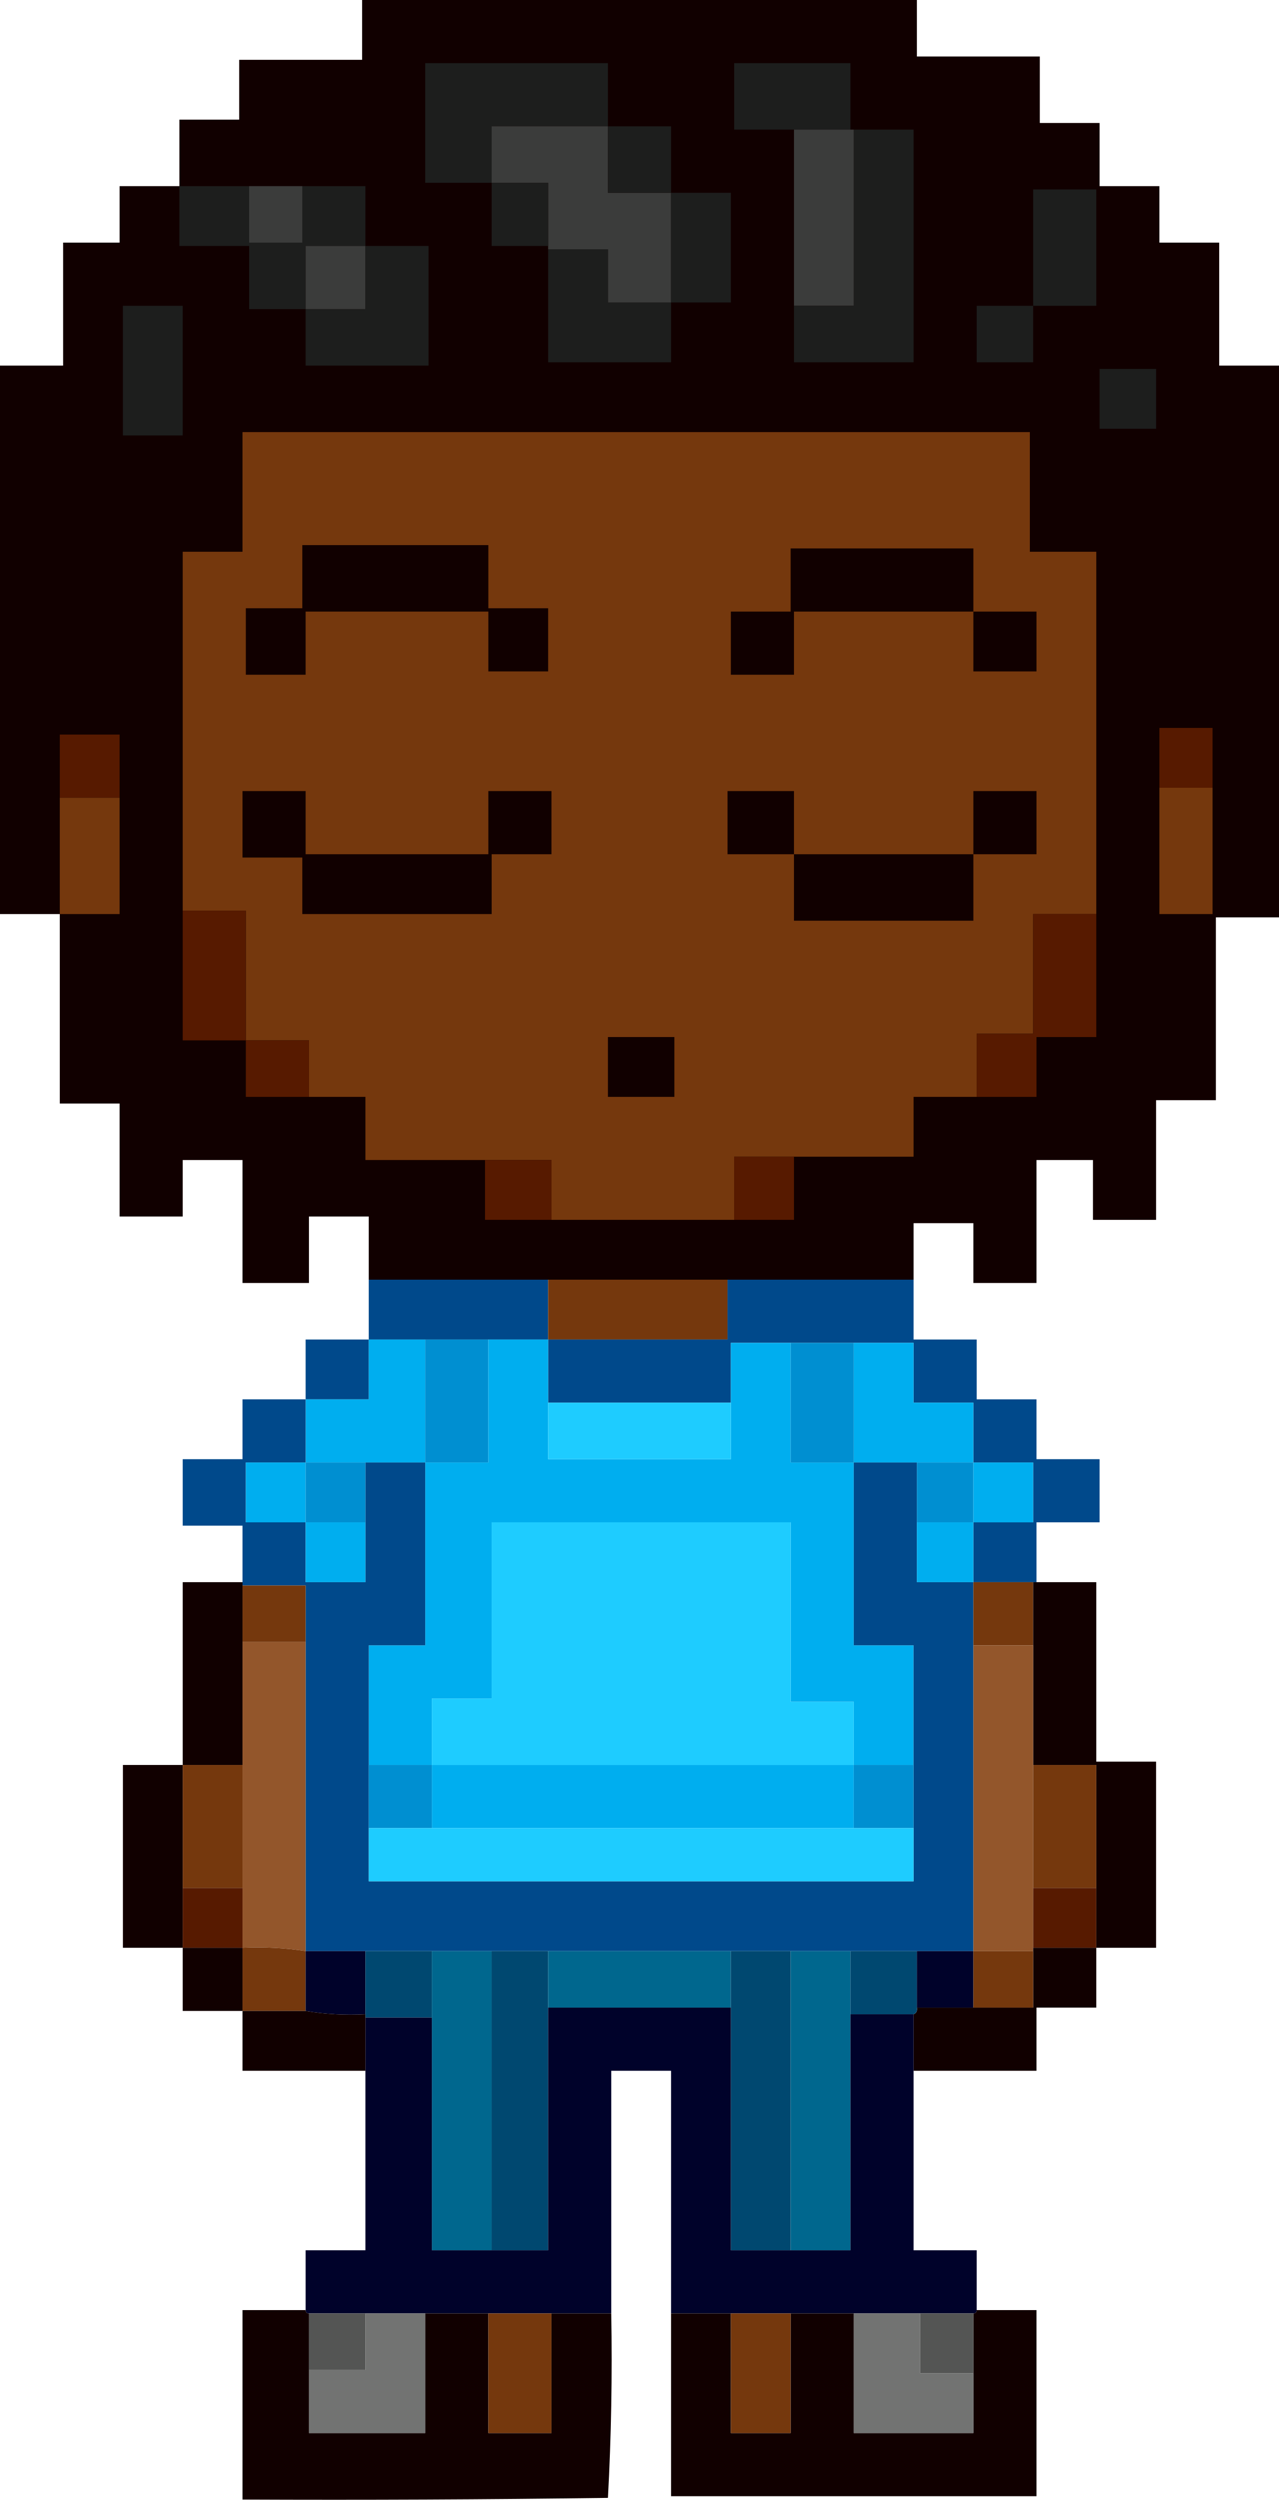 <?xml version="1.0" encoding="UTF-8"?>
<svg id="Calque_1" data-name="Calque 1" xmlns="http://www.w3.org/2000/svg" viewBox="0 0 385 752.06">
  <defs>
    <style>
      .cls-1 {
        fill: #00022a;
      }

      .cls-1, .cls-2, .cls-3, .cls-4, .cls-5, .cls-6, .cls-7, .cls-8, .cls-9, .cls-10, .cls-11, .cls-12, .cls-13, .cls-14, .cls-15 {
        fill-rule: evenodd;
      }

      .cls-2 {
        fill: #93562b;
      }

      .cls-3 {
        fill: #100;
      }

      .cls-4 {
        fill: #3b3c3b;
      }

      .cls-5 {
        fill: #1d1e1d;
      }

      .cls-6 {
        fill: #1eccff;
      }

      .cls-7 {
        fill: #008fd1;
      }

      .cls-8 {
        fill: #75380d;
      }

      .cls-9 {
        fill: #00678e;
      }

      .cls-10 {
        fill: #545554;
      }

      .cls-11 {
        fill: #00aeef;
      }

      .cls-12 {
        fill: #727372;
      }

      .cls-13 {
        fill: #00498b;
      }

      .cls-14 {
        fill: #571a00;
      }

      .cls-15 {
        fill: #004870;
      }
    </style>
  </defs>
  <path class="cls-3" d="m275,385H111v-19h-18v20h-20v-37h-18v17h-19v-34h-18v-57H0V110h19v-37h17v-17h18v-20h18v-18h37V0h167v17h37v20h18v19h18v17h18v37h18v166h-19v55h-18v36h-19v-18h-17v37h-19v-18h-18v17Z"/>
  <path class="cls-5" d="m183,38h-35v17h-20V19h55v19Z"/>
  <path class="cls-5" d="m256,39h-35v-20h35v20Z"/>
  <path class="cls-4" d="m183,38v20h19v33h-19v-16h-18v-20h-17v-17h35Z"/>
  <path class="cls-5" d="m183,38h19v20h-19v-20Z"/>
  <path class="cls-4" d="m239,39h18v53h-18v-53Z"/>
  <path class="cls-5" d="m257,39h18v70h-36v-17h18v-53Z"/>
  <path class="cls-5" d="m148,55h17v19h-17v-19Z"/>
  <path class="cls-5" d="m54,56h21v17h16v-17h19v18h-18v19h-17v-19h-21v-18Z"/>
  <path class="cls-4" d="m75,56h16v17h-16v-17Z"/>
  <path class="cls-5" d="m311,92v-35h19v35h-19Z"/>
  <path class="cls-5" d="m202,58h18v33h-18v-33Z"/>
  <path class="cls-4" d="m110,74v19h-18v-19h18Z"/>
  <path class="cls-5" d="m110,74h19v36h-37v-17h18v-19Z"/>
  <path class="cls-5" d="m165,75h18v16h19v18h-37v-34Z"/>
  <path class="cls-5" d="m37,92h18v39h-18v-39Z"/>
  <path class="cls-5" d="m311,92v17h-17v-17h17Z"/>
  <path class="cls-5" d="m331,111h17v18h-17v-18Z"/>
  <path class="cls-8" d="m330,275h-19v36h-17v19h-19v18h-54v19h-55v-18h-56v-19h-17v-17h-19v-39h-19v-108h18v-36h237v36h20v109Z"/>
  <path class="cls-3" d="m91,164h56v19h18v19h-18v-18h-55v19h-18v-20h17v-19Z"/>
  <path class="cls-3" d="m293,184h-54v19h-19v-19h18v-19h55v19Z"/>
  <path class="cls-3" d="m293,184h19v18h-19v-18Z"/>
  <path class="cls-14" d="m365,237h-16v-18h16v18Z"/>
  <path class="cls-14" d="m36,240h-18v-19h18v19Z"/>
  <path class="cls-8" d="m349,237h16v38h-16v-38Z"/>
  <path class="cls-3" d="m73,238h19v19h55v-19h19v19h-18v18h-57v-17h-18v-20Z"/>
  <path class="cls-3" d="m239,257h-20v-19h20v19Z"/>
  <path class="cls-3" d="m293,257v-19h19v19h-19Z"/>
  <path class="cls-8" d="m18,240h18v35h-18v-35Z"/>
  <path class="cls-3" d="m239,257h54v20h-54v-20Z"/>
  <path class="cls-14" d="m55,274h19v39h-19v-39Z"/>
  <path class="cls-14" d="m330,275v37h-18v18h-18v-19h17v-36h19Z"/>
  <path class="cls-3" d="m183,312h20v18h-20v-18Z"/>
  <path class="cls-14" d="m74,313h19v17h-19v-17Z"/>
  <path class="cls-14" d="m239,348v19h-18v-19h18Z"/>
  <path class="cls-14" d="m146,349h20v18h-20v-18Z"/>
  <path class="cls-13" d="m111,385h54v18h-54v-18Z"/>
  <path class="cls-8" d="m165,385h54v18h-54v-18Z"/>
  <path class="cls-13" d="m219,385h56v18h19v18h18v18h19v19h-19v18h-19v-18h18v-18h-18v-18h-18v-18h-55v18h-55v-19h54v-18Z"/>
  <path class="cls-13" d="m111,403v18h-19v-18h19Z"/>
  <path class="cls-11" d="m111,403h17v37h-36v-19h19v-18Z"/>
  <path class="cls-7" d="m128,403h19v37h-19v-37Z"/>
  <path class="cls-11" d="m147,403h18v36h55v-35h18v36h19v55h18v36h-18v-19h-19v-54h-90v53h-18v20h-19v-36h17v-55h19v-37Z"/>
  <path class="cls-7" d="m238,404h19v36h-19v-36Z"/>
  <path class="cls-11" d="m257,404h18v18h18v18h-36v-36Z"/>
  <path class="cls-13" d="m92,421v19h-18v18h18v18h18v-36h18v55h-17v71h164v-71h-18v-55h19v36h17v111H92v-110h-19v-18h-18v-20h18v-18h19Z"/>
  <path class="cls-6" d="m165,422h55v17h-55v-17Z"/>
  <path class="cls-11" d="m92,440v18h-18v-18h18Z"/>
  <path class="cls-7" d="m92,440h18v18h-18v-18Z"/>
  <path class="cls-7" d="m276,440h17v18h-17v-18Z"/>
  <path class="cls-11" d="m293,440h18v18h-18v-18Z"/>
  <path class="cls-11" d="m92,458h18v18h-18v-18Z"/>
  <path class="cls-6" d="m257,531h-127v-20h18v-53h90v54h19v19Z"/>
  <path class="cls-11" d="m276,458h17v18h-17v-18Z"/>
  <path class="cls-3" d="m73,476v55h-18v-55h18Z"/>
  <path class="cls-8" d="m293,476h18v19h-18v-19Z"/>
  <path class="cls-3" d="m311,476h19v54h18v56h-18v-55h-19v-55Z"/>
  <path class="cls-8" d="m73,477h19v17h-19v-17Z"/>
  <path class="cls-2" d="m73,494h19v93c-6.24-.96-12.58-1.29-19-1v-92Z"/>
  <path class="cls-2" d="m293,495h18v92h-18v-92Z"/>
  <path class="cls-3" d="m55,531v55h-18v-55h18Z"/>
  <path class="cls-8" d="m55,531h18v37h-18v-37Z"/>
  <path class="cls-7" d="m111,531h19v19h-19v-19Z"/>
  <path class="cls-11" d="m130,531h127v19h-127v-19Z"/>
  <path class="cls-7" d="m257,531h18v19h-18v-19Z"/>
  <path class="cls-8" d="m311,531h19v37h-19v-37Z"/>
  <path class="cls-6" d="m111,550h164v16H111v-16Z"/>
  <path class="cls-14" d="m55,568h18v18h-18v-18Z"/>
  <path class="cls-14" d="m311,568h19v18h-19v-18Z"/>
  <path class="cls-3" d="m55,586h18v19h-18v-19Z"/>
  <path class="cls-8" d="m73,586c6.42-.29,12.76.04,19,1v18h-19v-19Z"/>
  <path class="cls-3" d="m311,586h19v18h-18v19h-37v-17c.84-.34,1.17-1.01,1-2h35v-18Z"/>
  <path class="cls-1" d="m92,587h18v19c-6.19.32-12.19-.01-18-1v-18Z"/>
  <path class="cls-15" d="m110,587h20v20h-20v-20Z"/>
  <path class="cls-9" d="m130,587h18v90h-18v-90Z"/>
  <path class="cls-15" d="m148,587h17v90h-17v-90Z"/>
  <path class="cls-9" d="m165,587h55v17h-55v-17Z"/>
  <path class="cls-15" d="m220,587h18v90h-18v-90Z"/>
  <path class="cls-9" d="m238,587h18v90h-18v-90Z"/>
  <path class="cls-15" d="m256,587h20v17c.17.99-.16,1.66-1,2h-19v-19Z"/>
  <path class="cls-1" d="m276,587h17v17h-17v-17Z"/>
  <path class="cls-8" d="m293,587h18v17h-18v-17Z"/>
  <path class="cls-1" d="m165,604h55v73h36v-71h19v71h19v18c0,.67-.33,1-1,1h-91v-73h-18v73h-91c-.67,0-1-.33-1-1v-18h18v-70h20v70h35v-73Z"/>
  <path class="cls-3" d="m73,605h19c5.81.99,11.81,1.32,18,1v17h-37v-18Z"/>
  <path class="cls-3" d="m92,695c0,.67.33,1,1,1v36h35v-36h19v36h19v-36h18c.33,18.58,0,37.08-1,55.5-36.66.5-73.33.67-110,.5v-57h19Z"/>
  <path class="cls-3" d="m294,695h18v56h-110v-55h18v36h18v-36h19v36h36v-36c.67,0,1-.33,1-1Z"/>
  <path class="cls-10" d="m93,696h17v17h-17v-17Z"/>
  <path class="cls-12" d="m110,696h18v36h-35v-19h17v-17Z"/>
  <path class="cls-8" d="m147,696h19v36h-19v-36Z"/>
  <path class="cls-8" d="m220,696h18v36h-18v-36Z"/>
  <path class="cls-12" d="m257,696h20v18h16v18h-36v-36Z"/>
  <path class="cls-10" d="m277,696h16v18h-16v-18Z"/>
</svg>